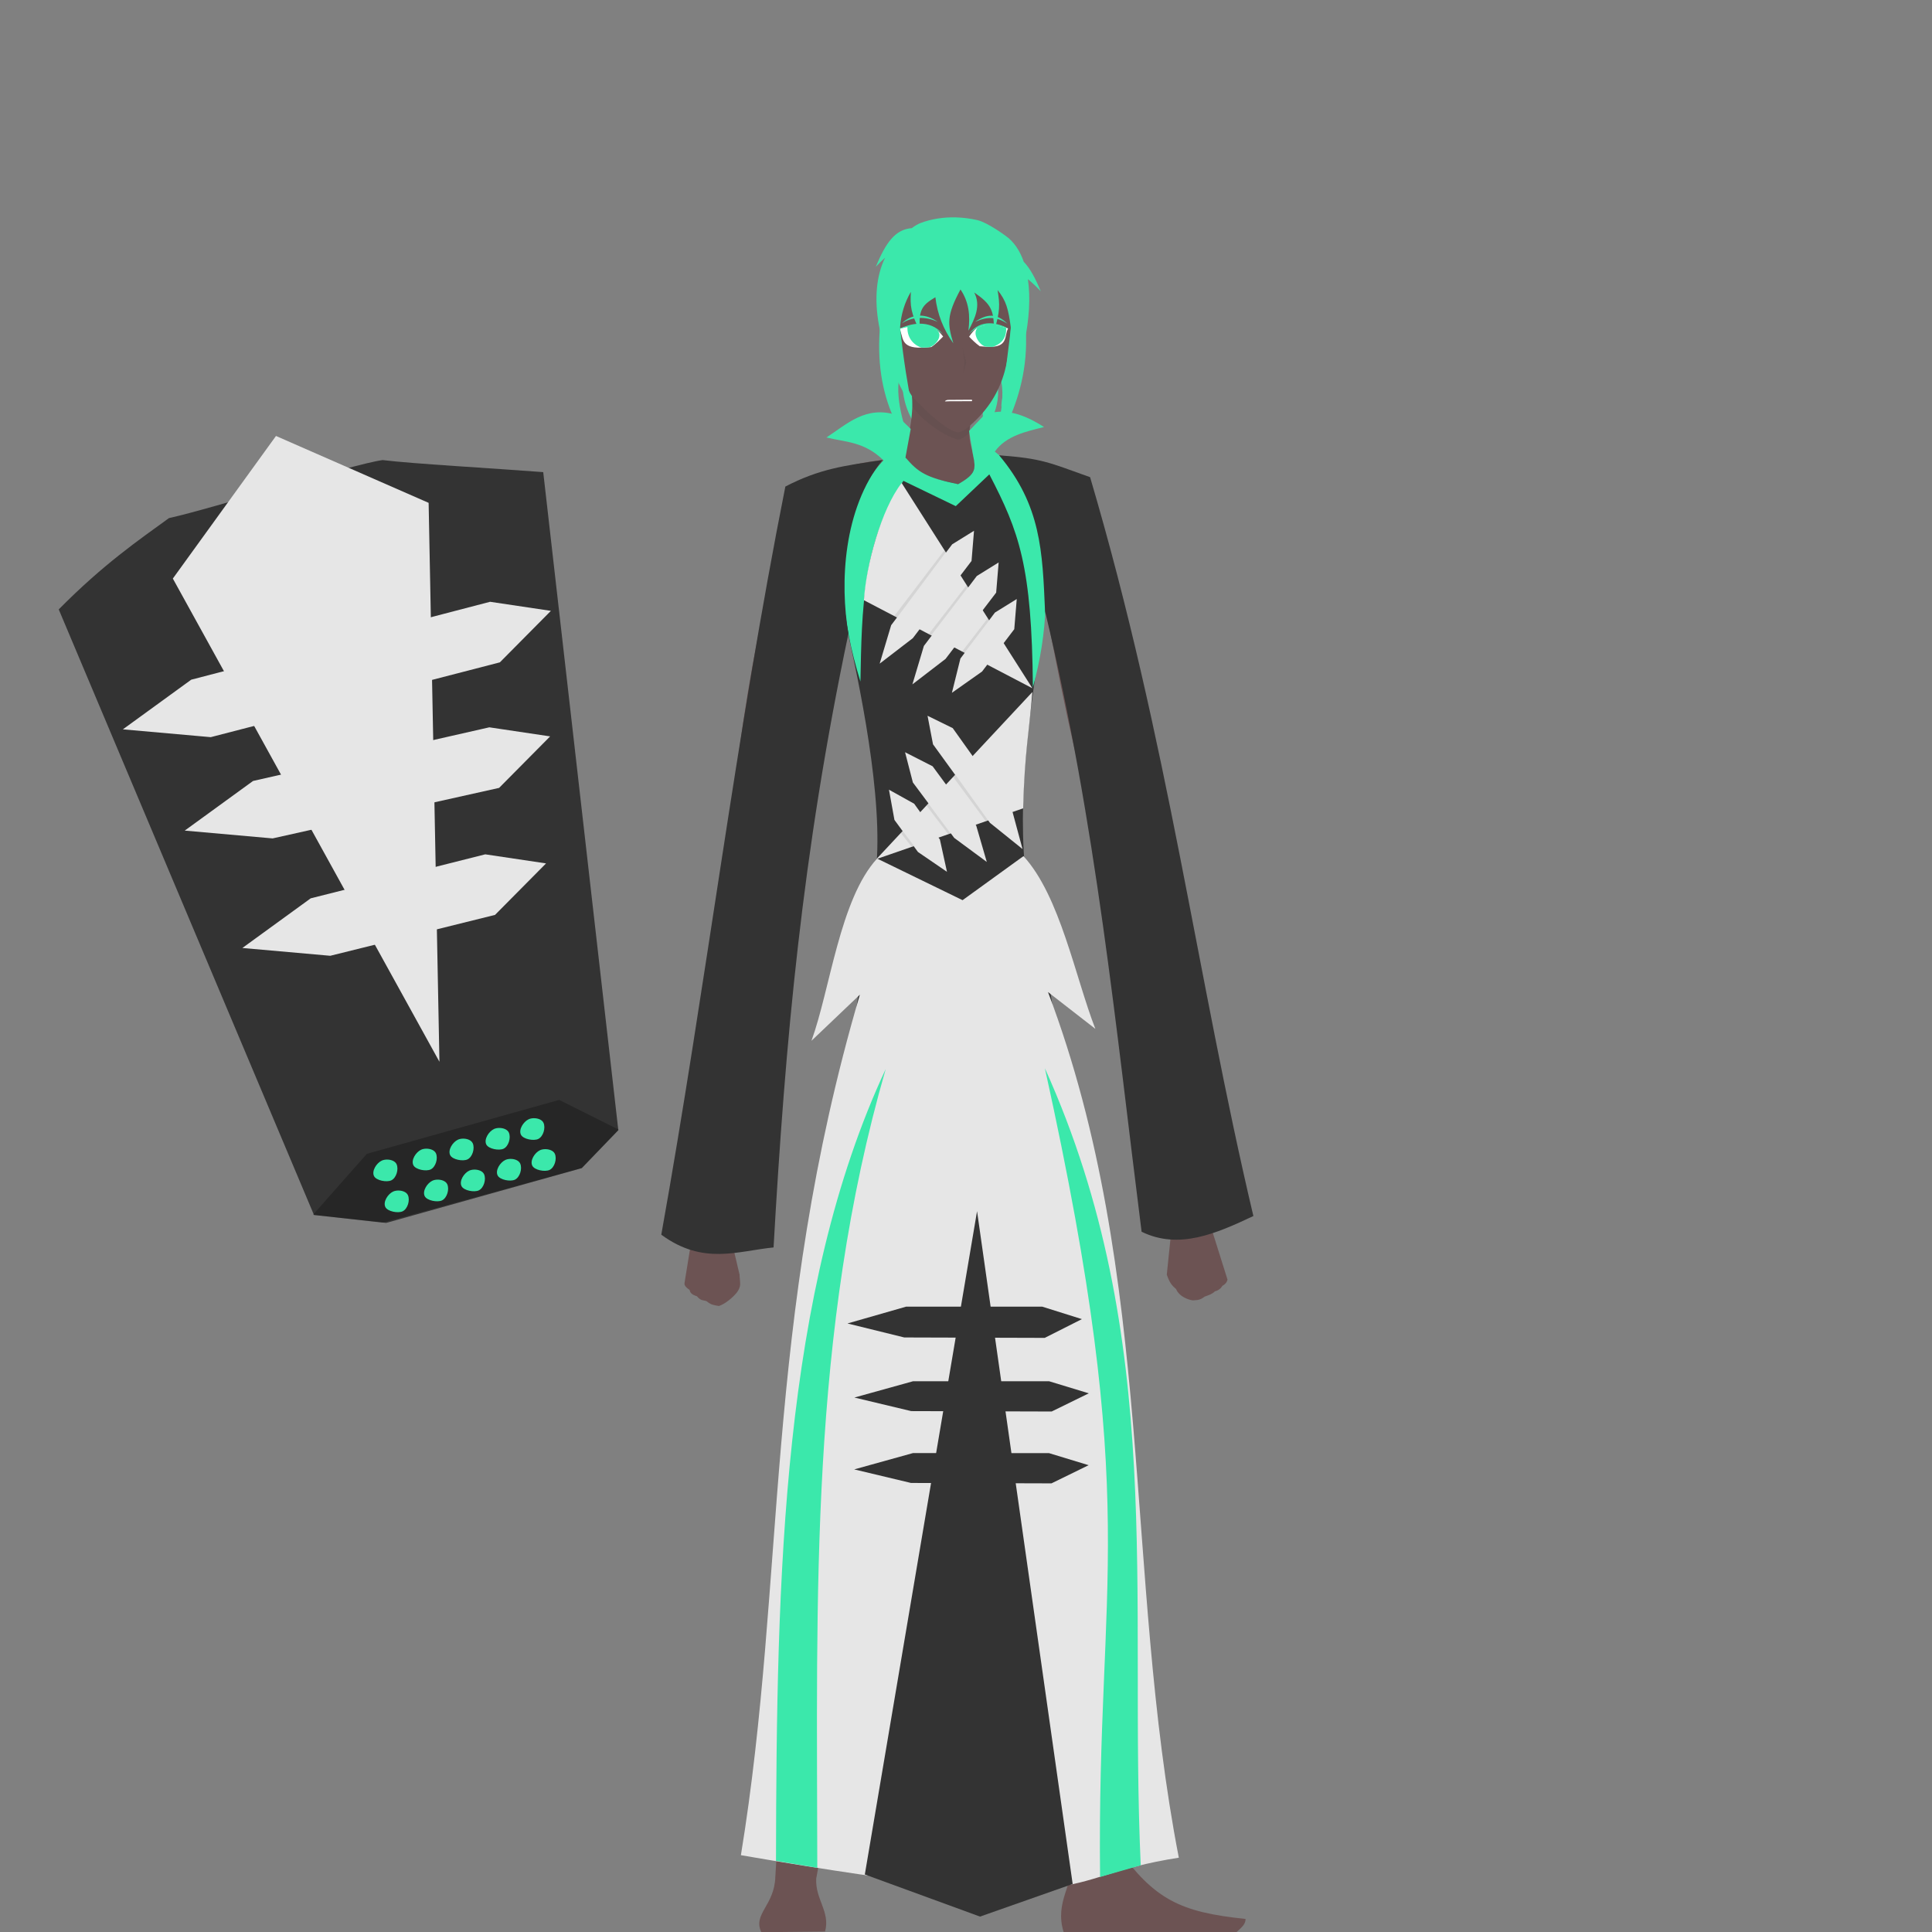 <?xml version="1.0" encoding="UTF-8" standalone="no"?>
<!-- Created with Inkscape (http://www.inkscape.org/) -->

<svg
   version="1.1"
   id="svg1"
   width="1512"
   height="1512"
   viewBox="0 0 1512 1512"
   sodipodi:docname="Ally3.svg"
   inkscape:version="1.3.2 (091e20e, 2023-11-25)"
   inkscape:export-filename="../../Utopia/Assets/Sprites/Tetra.png"
   inkscape:export-xdpi="96"
   inkscape:export-ydpi="96"
   xmlns:inkscape="http://www.inkscape.org/namespaces/inkscape"
   xmlns:sodipodi="http://sodipodi.sourceforge.net/DTD/sodipodi-0.dtd"
   xmlns="http://www.w3.org/2000/svg"
   xmlns:svg="http://www.w3.org/2000/svg">
  <rect x="0" y="0" width="1512" height="1512" fill="#808080" stroke="none"/>
  <defs
     id="defs1" />
  <sodipodi:namedview
     id="namedview1"
     pagecolor="#505050"
     bordercolor="#eeeeee"
     borderopacity="1"
     inkscape:showpageshadow="0"
     inkscape:pageopacity="0"
     inkscape:pagecheckerboard="0"
     inkscape:deskcolor="#505050"
     inkscape:zoom="2.0236097"
     inkscape:cx="673.30178"
     inkscape:cy="272.77988"
     inkscape:window-width="1512"
     inkscape:window-height="837"
     inkscape:window-x="0"
     inkscape:window-y="38"
     inkscape:window-maximized="0"
     inkscape:current-layer="layer1"
     showguides="false"
     showgrid="false" />
  <g
     inkscape:groupmode="layer"
     id="layer1"
     inkscape:label="Layer1"
     style="display:inline">
    <path
       style="display:inline;fill:#3be8ab;fill-opacity:1;stroke-width:3.78"
       d="m 701.441,197.242 c -24.451,73.565 -12.245,119.687 10.784,152.384 -5.509,-20.951 -13.525,-41.745 -6.479,-62.214 0.063,25.215 2.16,33.584 17.559,56.99 -5.56,-25.721 -3.233,-32.462 3.697,-47.44 -4.899,19.301 2.501,36.683 10.782,53.909 -6.453,-30.041 -3.172,-37.354 4.005,-52.061 9.506,15.405 8.219,32.607 6.161,49.904 9.886,-19.026 17.06,-31.759 9.242,-52.369 14.834,14.904 13.079,30.749 9.55,50.212 13.331,-24.251 19.382,-36.207 9.55,-62.226 15.76,16.876 4.473,45.186 1.891,66.611 21.211,-37.152 39.89,-86.804 7.042,-159.635 l -38.198,-10.79 z"
       id="path3"
       sodipodi:nodetypes="ccccccccccccccc" />
    <path
       id="path1"
       style="display:inline;fill:#6c5353;fill-opacity:1;stroke-width:3.425"
       d="m 747.488,186.305 c -39.586,1.742 -46.032,10.774 -45.341,68.32 1.696,18.78 2.218,41.717 11.541,55.356 1.761,18.021 -4.611,35.912 -5.068,48.901 -33.545,0.352 -84.735,11.112 -91.981,40.524 -12.794,51.934 -35.108,121.362 -51.888,311.991 -10.573,64.971 -16.766,154.131 -21.939,248.923 l -7.06,43.462 c -0.61,2.496 1.835,4.201 3.934,5.742 0.624,3.457 3.726,4.146 5.786,4.977 3.345,4.206 5.966,2.699 7.86,4.079 3.078,2.568 5.312,2.848 9.364,3.496 4.887,-1.719 10.261,-6.156 13.658,-10.158 4.194,-5.347 2.675,-7.628 2.432,-14.371 l -8.785,-37.319 c 20.693,-89.763 35.978,-169.752 43.22,-235.206 23.407,-82.951 38.113,-164.156 47.498,-244.292 11.303,49.643 15.274,37.644 29.516,182.647 -26.078,164.375 -52.469,331.999 -64.237,496.375 l -19.224,309.001 c -0.562,22.53 -17.831,29.118 -10.953,43.396 l 49.885,-0.515 c 4.191,-15.512 -7.721,-25.109 -6.944,-41.363 l 55.246,-300.534 c 25.583,-129.761 51.678,-259.522 63.282,-389.283 2.481,119.788 18.315,247.621 34.896,375.903 l 46.629,299.121 c 1.946,18.851 -13.778,32.785 -6.425,56.503 l 135.335,0.111 c 4.414,-4.05 7.062,-6.282 7.062,-10.332 -51.544,-5.248 -71.187,-15.447 -99.754,-54.621 l -9.398,-285.073 c -10.557,-163.424 -36.253,-330.882 -66.859,-500.057 4.678,-154.175 12.998,-130.892 19.201,-186.006 11.947,55.057 15.626,91.386 54.37,233.18 5.804,67.006 26.469,157.885 45.186,245.636 l -4.394,42.723 c 2.174,6.316 3.974,8.451 7.296,11.333 2.517,6.076 10.226,8.594 13.314,8.798 2.934,-0.333 5.115,0.142 9.077,-2.962 3.321,-1.18 5.902,-2.012 7.982,-4.135 2.708,-0.63 4.707,-2.231 5.9,-4.325 2.105,-1.066 3.429,-2.634 3.946,-4.844 l -13.911,-44.226 c -10.479,-104.002 -20.957,-195.206 -31.436,-259.452 -31.06,-233.889 -52.97,-290.108 -58.143,-300.279 -19.733,-38.802 -69.244,-43.536 -95.437,-39.989 -1.109,-8.005 -4.406,-13.412 -2.444,-24.501 29.381,-25.836 31.667,-55.196 32.255,-93.276 -3.224,-23.921 -6.801,-53.183 -44.051,-53.379 z"
       sodipodi:nodetypes="ccccsccccccccccccccccccccccccccccccccccccccccscccc" />
    <path
       style="display:inline;fill:#333333;stroke-width:3.425"
       d="m 708.711,357.841 c 5.886,16.022 25.331,16.869 41.427,21.222 16.758,-9.433 12.483,-16.096 11.443,-23.708 3.294,-0.294 15.669,0.034 19.329,0.203 31.387,48.953 32.357,93.181 37.481,121.2 -10.455,66.716 -22.133,134.496 -16.336,202.236 36.068,143.361 61.385,425.3 64.058,450.678 2.859,54.469 11.416,229.296 11.517,319.112 -10.721,1.103 -13.878,4.073 -40.056,1.171 -13.02,-94.496 -51.462,-263.155 -52.21,-311.602 -10.64,-84.345 -31.101,-266.411 -28.405,-341.292 -23.265,213.305 -73.467,437.417 -111.64,655.449 -12.347,-0.859 -21.23,3.467 -38.272,-0.886 2.057,-328.802 50.604,-550.058 79.305,-780.792 3.189,-61.184 -17.272,-151.397 -26.39,-191.552 16.514,-118.918 18.917,-99.844 32.792,-120.986 2.676,-0.222 12.817,-0.311 15.957,-0.455 z"
       id="path6"
       inkscape:label="path6"
       sodipodi:nodetypes="ccccccccccccccccc" />
    <path
       style="display:inline;fill:#333333;fill-opacity:0.1;stroke-width:3.425"
       d="m 713.637,309.909 c 12.274,13.866 30.892,29.637 36.939,28.283 3.312,-0.747 7.184,-3.612 8.669,-5.165 -0.196,1.749 -0.481,3.276 -0.589,5.247 -1.194,2.027 -6.416,5.769 -8.613,5.862 -12.866,-3.403 -29.678,-16.158 -36.043,-26.291 0.092,-3.636 0.016,-5.417 -0.363,-7.935 z"
       id="path15"
       sodipodi:nodetypes="ccccccc" />
    <path
       style="display:inline;fill:#ffffff;stroke-width:1.905"
       d="m 739.639,314.144 c -0.406,0.063 0.443,-1.269 2.987,-1.206 13.861,-0.123 14.36,-0.044 17.624,-0.12 0.942,0.189 0.513,1.044 0.23,1.141 -11.224,0.154 -16.77,-0.058 -20.841,0.184 z"
       id="path14"
       sodipodi:nodetypes="cccccc" />
    <path
       style="display:inline;fill:#ffffff;stroke-width:4.143"
       d="m 738.105,263.392 c -5.065,-6.702 -8.227,-7.762 -15.821,-8.986 -7.093,0.494 -12.125,0.186 -18.405,2.97 3.192,5.413 0.436,14.075 14.39,14.698 8.757,-0.099 1.643,0.111 10.524,-0.441 3.576,-2.266 7.378,-6.361 9.312,-8.24 z"
       id="path8"
       sodipodi:nodetypes="cccccc" />
    <path
       style="display:inline;fill:#3be8ab;fill-opacity:1;stroke-width:4.232"
       d="m 733.146,258.127 c -4.852,-4.399 -16.648,-4.063 -22.949,-2.543 -0.513,8.249 4.311,14.313 11.017,16.479 1.55,-0.095 4.375,-0.01 5.918,-0.281 4.847,-0.999 11.485,-9.259 6.014,-13.654 z"
       id="path9"
       sodipodi:nodetypes="ccccc" />
    <path
       style="display:inline;fill:#3be8ab;fill-opacity:1;stroke-width:4.143"
       d="m 703.269,257.586 c 12.502,-3.309 24.268,-5.155 34.626,3.856 -10.417,-12.195 -25.816,-8.214 -34.626,-3.856 z"
       id="path10"
       sodipodi:nodetypes="ccc" />
    <path
       style="display:inline;fill:#3be8ab;fill-opacity:1;stroke-width:3.066"
       d="m 763.081,251.892 c 9.828,-4.319 16.857,-4.124 25.358,1.462 -8.26,-8.139 -15.753,-8.073 -25.358,-1.462 z"
       id="path10-8-6"
       sodipodi:nodetypes="ccc" />
    <path
       style="display:inline;fill:#3be8ab;fill-opacity:1;stroke-width:3.013"
       d="m 733.861,251.926 c -9.448,-4.462 -19.92,-4.22 -28.198,1.241 8.074,-8.016 18.993,-7.99 28.198,-1.241 z"
       id="path10-8-6-6"
       sodipodi:nodetypes="ccc" />
    <path
       style="display:inline;fill:#ffffff;stroke-width:3.942"
       d="m 758.446,263.476 c 4.586,-6.702 6.924,-8.148 13.8,-9.372 6.422,0.494 10.977,0.186 16.663,2.97 -2.89,5.413 0.014,13.715 -12.619,14.339 -7.928,-0.099 -1.487,0.111 -9.528,-0.441 -3.237,-2.266 -6.564,-5.616 -8.316,-7.495 z"
       id="path8-9"
       sodipodi:nodetypes="cccccc" />
    <path
       style="display:inline;fill:#3be8ab;fill-opacity:1;stroke-width:3.926"
       d="m 789.202,257.154 c -11.224,-3.309 -21.565,-4.908 -30.865,4.103 9.353,-12.195 22.955,-8.461 30.865,-4.103 z"
       id="path10-5"
       sodipodi:nodetypes="ccc" />
    <path
       style="display:inline;fill:#3be8ab;fill-opacity:1;stroke-width:4.137"
       d="m 765.401,256.292 c 9.236,-3.876 15.992,-1.223 22.013,0.297 0.491,8.249 -4.12,12.738 -10.528,14.903 -1.482,-0.095 -4.181,-0.01 -5.656,-0.281 -4.632,-0.999 -11.058,-10.524 -5.829,-14.919 z"
       id="path9-5"
       sodipodi:nodetypes="ccccc" />
    <path
       style="display:inline;fill:#333333;fill-opacity:0.1;stroke-width:6.519"
       d="m 753.269,272 1.616,11.297 -1.012,8.892 2.282,-8.617 z"
       id="path32"
       sodipodi:nodetypes="ccccc" />
    <path
       id="path2"
       style="fill:#3be8ab;fill-opacity:1;stroke-width:3.78"
       d="M 748.027 170.127 C 738.552 169.893 729 171.282 720.33 174.582 C 718.233 175.38 715.87 176.831 713.506 178.557 C 700.569 179.527 693.205 190.001 685.402 208.766 C 687.973 206.084 690.389 203.719 692.699 201.662 C 678.669 230.135 686.82 274.914 713.592 318.469 C 710.784 302.597 707.224 283.887 704.416 256.023 C 705.137 245.891 708.024 236.72 712.842 228.408 C 712.328 239.399 712.433 244.134 720.33 260.236 C 718.077 242.373 721.986 238.63 732.031 232.621 C 733.611 245.903 738.244 257.67 746.072 268.66 C 741.499 253.472 740.716 246.949 751.689 226.537 C 758.345 236.395 759.399 247.002 757.891 258.809 C 762.955 249.268 767.829 239.272 762.441 228.895 C 775.427 237.869 778.355 242.669 777.723 260.271 C 782.89 243.225 782.523 238.464 780.709 227.004 C 787.497 235.466 789.089 241.508 791.158 256.809 L 783.512 318.283 C 799.918 287.302 808.693 247.637 804.447 218.479 C 807.587 221.012 810.891 224.155 814.506 227.926 C 810.265 217.727 806.15 209.993 801.203 204.887 C 798.159 196.134 793.447 189.025 786.793 184.412 C 786.793 184.412 772.961 174.123 764.795 172.242 C 759.371 170.993 753.713 170.268 748.027 170.127 z " />
    <path
       style="fill:#3be8ab;fill-opacity:1;stroke-width:3.78"
       d="m 708.609,358.034 4.133,-22.333 -11.254,-10.981 c -24.061,-7.411 -38.525,7.115 -54.729,17.665 14.865,3.639 29.731,3.174 44.596,17.801 -18.151,19.801 -49.732,71.607 -17.963,173.184 1.035,-56.134 1.593,-109.431 33.624,-157.063 l 40.993,19.806 26.254,-24.872 c 23.317,44.928 33.281,71.387 34.084,166.736 24.154,-87.499 1.048,-160.828 -29.797,-184.568 8.953,-12.548 24.803,-15.718 38.493,-19.208 -15.24,-9.82 -31.676,-15.843 -46.915,-9.247 l -11.727,12.307 3.21,19.455 c 2.043,10.09 2.444,14.178 -11.792,22.209 -25.298,-5.263 -31.146,-9.203 -41.209,-20.889 z"
       id="path4"
       sodipodi:nodetypes="ccccccccccccccccc" />
    <path
       style="fill:#e6e6e6;fill-opacity:1;stroke-width:3.78"
       d="m 686.431,671.914 c -29.207,31.809 -36.755,102.497 -51.375,142.618 l 37.873,-36.083 c -75.618,257.235 -57.536,456.257 -93.094,673.431 288.086,49.708 239,18.101 342.717,1.962 C 879.472,1231.547 904.292,998.672 820.172,776.376 l 37.062,28.82 C 841.622,765.168 829.635,701.203 800.977,670.011 l -47.654,34.469 z"
       id="path5"
       sodipodi:nodetypes="cccccccccc" />
    <path
       style="fill:#e6e6e6;fill-opacity:1;stroke-width:3.78"
       d="M 676.112,469.735 807.954,538.636 705.65,377.992 c -16.037,20.57 -27.895,64.536 -29.538,91.743 z"
       id="path7"
       sodipodi:nodetypes="cccc" />
    <path
       id="path11"
       style="fill:#e6e6e6;fill-opacity:1;stroke-width:3.78"
       d="m 762.275,415.388 -17.092,10.598 -47.75,63.299 -8.994,30.088 25.938,-19.928 45.961,-60.453 z m 19.274,24.795 -17.092,10.598 -41.412,54.723 -8.994,30.088 25.938,-19.928 39.622,-51.878 z m 14.169,28.622 -17.09,10.6 -27.009,35.992 -6.647,26.8 23.59,-16.641 25.218,-33.146 z"
       sodipodi:nodetypes="ccccccccccccccccccccc" />
    <path
       id="path11-8"
       style="display:inline;fill:#e6e6e6;fill-opacity:1;stroke-width:3.78"
       d="m 725.897,560.166 4.282,22.333 44.588,61.474 25.48,20.507 -7.798,-28.932 -46.827,-65.709 z m -17.587,28.546 6.113,23.641 32.369,43.412 25.48,18.805 -8.312,-28.579 -34.093,-46.297 z m -12.599,29.313 4.282,23.641 18.403,25.098 22.721,15.533 -5.553,-25.309 -20.128,-27.983 z"
       sodipodi:nodetypes="ccccccccccccccccccccc" />
    <path
       style="fill:#e6e6e6;fill-opacity:1;stroke-width:3.78"
       d="m 807.933,541.588 -122.012,130.721 114.805,-39.708 c 1.126,-43.737 4.805,-60.675 7.207,-91.012 z"
       id="path12"
       sodipodi:nodetypes="cccc" />
    <path
       style="fill:#333333;stroke-width:3.78"
       d="m 663.99,495.875 c -36.249,172.113 -49.431,318.74 -58.593,480.384 -28.266,2.814 -55.125,14.069 -87.867,-9.974 34.907,-194.717 58.484,-391.457 97.092,-585.509 26.848,-13.974 46.744,-16.455 75.879,-20.694 -30.576,38.244 -33.297,96.192 -26.511,135.793 z"
       id="path13"
       sodipodi:nodetypes="cccccc" />
    <path
       style="fill:#333333;stroke-width:3.78"
       d="m 781.947,356.344 c 32.867,39.234 33.866,75.125 35.913,121.987 40.296,167.544 55.281,325.597 75.569,485.639 29.159,14.266 58.319,1.444 87.478,-12.288 C 936.442,763.468 914.722,582.206 853.123,373.438 c -32.348,-11.548 -37.528,-14.611 -71.176,-17.094 z"
       id="path16"
       sodipodi:nodetypes="cccccc" />
    <path
       style="fill:#3be8ab;fill-opacity:1;stroke-width:3.78"
       d="m 607.299,1456.324 c 0.401,-223.478 4.679,-445.586 85.885,-619.734 -59.79,207.13 -53.792,412.346 -53.562,625.178 z"
       id="path18"
       sodipodi:nodetypes="cccc" />
    <path
       style="fill:#3be8ab;fill-opacity:1;stroke-width:3.78"
       d="m 860.928,1468.918 c -2.676,-236.766 33.27,-286.253 -43.199,-632.892 95.493,211.68 65.505,413.416 75.01,623.749 z"
       id="path19"
       sodipodi:nodetypes="cccc" />
    <path
       style="fill:#333333;fill-opacity:0.1;stroke-width:3.78"
       d="m 699.783,482.199 39.406,-51.709 1.102,1.591 -38.252,51.222 z"
       id="path21"
       sodipodi:nodetypes="ccccc" />
    <path
       style="display:inline;fill:#333333;fill-opacity:0.1;stroke-width:3.78"
       d="m 726.775,496.294 29.829,-38.467 1.102,1.591 -28.915,37.8 z"
       id="path21-5"
       sodipodi:nodetypes="ccccc" />
    <path
       style="display:inline;fill:#333333;fill-opacity:0.1;stroke-width:3.78"
       d="m 752.926,509.894 20.131,-26.039 1.102,1.591 -19.321,25.429 z"
       id="path21-5-3"
       sodipodi:nodetypes="ccccc" />
    <path
       style="display:inline;fill:#333333;fill-opacity:0.1;stroke-width:3.78"
       d="m 747.619,606.166 25.74,35.949 -1.844,0.586 -25.613,-34.702 z"
       id="path21-2"
       sodipodi:nodetypes="ccccc" />
    <path
       style="display:inline;fill:#333333;fill-opacity:0.1;stroke-width:3.78"
       d="m 726.531,628.805 17.458,23.488 -1.844,0.586 -17.088,-22.418 z"
       id="path21-5-39"
       sodipodi:nodetypes="ccccc" />
    <path
       style="display:inline;fill:#333333;fill-opacity:0.1;stroke-width:3.78"
       d="m 706.449,650.336 8.917,11.799 -1.844,0.586 -8.571,-10.845 z"
       id="path21-5-3-9"
       sodipodi:nodetypes="ccccc" />
    <path
       style="fill:#333333;fill-opacity:1;stroke-width:3.78"
       d="m 676.821,1466.98 87.83,-519.09 74.827,526.541 -72.501,25.509 z"
       id="path17"
       sodipodi:nodetypes="ccccc" />
    <path
       id="path22"
       style="fill:#333333;fill-opacity:1;stroke-width:3.237"
       d="m 709.201,1022.578 -45.961,13.175 44.457,10.953 109.926,0.328 29.076,-14.68 -31.055,-9.754 z m 5.416,58.381 -45.963,12.768 44.457,10.615 109.928,0.316 29.076,-14.225 -31.057,-9.453 z m -0.141,56.238 -45.961,12.768 44.457,10.613 109.926,0.318 29.076,-14.225 -31.055,-9.455 z"
       sodipodi:nodetypes="ccccccccccccccccccccc" />
    <g
       id="g25"
       inkscape:label="Weapon">
      <path
         style="fill:#333333;stroke-width:3.78"
         d="m 425.134,369.49 58.768,514.989 -28.626,29.701 -153.03,42.879 -56.523,-6.199 -199.757,-473.933 c 35.209,-35.609 62.689,-54.315 86.262,-71.453 34.197,-7.486 143.555,-42.215 167.212,-45.422 23.82,2.942 84.733,6.297 125.695,9.44 z"
         id="path20"
         sodipodi:nodetypes="ccccccccc" />
      <path
         style="fill:#000000;stroke-width:3.78;fill-opacity:0.25"
         d="m 244.907,950.75 54.424,6.109 156.052,-42.762 28.878,-29.989 -46.649,-23.324 -150.498,42.206 z"
         id="path23"
         sodipodi:nodetypes="ccccccc" />
      <path
         id="path24"
         style="fill:#3be8ab;fill-opacity:1;stroke-width:3.78"
         d="M 417.691 875.115 C 416.255 875.139 414.858 875.418 413.73 875.943 C 409.649 877.844 405.712 883.979 407.689 888.023 C 409.424 891.57 417.672 893.072 421.232 891.365 C 425.168 889.479 427.156 882.701 425.346 878.73 C 424.21 876.24 420.852 875.062 417.691 875.115 z M 390.568 882.74 C 389.132 882.764 387.735 883.041 386.607 883.566 C 382.526 885.467 378.59 891.602 380.568 895.646 C 382.303 899.193 390.551 900.697 394.111 898.99 C 398.047 897.104 400.033 890.326 398.223 886.355 C 397.087 883.865 393.729 882.687 390.568 882.74 z M 362.311 891.109 C 360.874 891.134 359.478 891.412 358.35 891.938 C 354.268 893.838 350.333 899.973 352.311 904.018 C 354.045 907.565 362.291 909.068 365.852 907.361 C 369.787 905.475 371.776 898.697 369.965 894.727 C 368.829 892.236 365.471 891.056 362.311 891.109 z M 333.504 898.965 C 332.067 898.989 330.673 899.268 329.545 899.793 C 325.464 901.693 321.526 907.829 323.504 911.873 C 325.239 915.42 333.486 916.923 337.047 915.217 C 340.982 913.331 342.971 906.551 341.16 902.58 C 340.024 900.089 336.665 898.912 333.504 898.965 z M 426.562 899.34 C 425.126 899.364 423.731 899.643 422.604 900.168 C 418.522 902.068 414.585 908.204 416.562 912.248 C 418.297 915.795 426.545 917.298 430.105 915.592 C 434.041 913.706 436.029 906.926 434.219 902.955 C 433.083 900.464 429.723 899.287 426.562 899.34 z M 399.441 906.965 C 398.005 906.989 396.608 907.268 395.48 907.793 C 391.399 909.693 387.463 915.829 389.441 919.873 C 391.176 923.42 399.422 924.923 402.982 923.217 C 406.918 921.331 408.906 914.551 407.096 910.58 C 405.96 908.089 402.602 906.912 399.441 906.965 z M 302.707 907.49 C 301.27 907.514 299.874 907.793 298.746 908.318 C 294.665 910.219 290.729 916.354 292.707 920.398 C 294.442 923.945 302.689 925.449 306.25 923.742 C 310.185 921.856 312.172 915.078 310.361 911.107 C 309.225 908.617 305.868 907.437 302.707 907.49 z M 371.184 915.336 C 369.747 915.36 368.351 915.639 367.223 916.164 C 363.142 918.064 359.204 924.2 361.182 928.244 C 362.916 931.791 371.164 933.292 374.725 931.586 C 378.66 929.7 380.649 922.922 378.838 918.951 C 377.702 916.461 374.344 915.283 371.184 915.336 z M 342.377 923.191 C 340.94 923.216 339.546 923.494 338.418 924.02 C 334.337 925.92 330.399 932.054 332.377 936.098 C 334.112 939.645 342.359 941.148 345.92 939.441 C 349.855 937.555 351.844 930.777 350.033 926.807 C 348.897 924.316 345.538 923.138 342.377 923.191 z M 311.58 931.717 C 310.143 931.741 308.747 932.02 307.619 932.545 C 303.538 934.445 299.602 940.581 301.58 944.625 C 303.315 948.172 311.56 949.673 315.121 947.967 C 319.056 946.081 321.045 939.303 319.234 935.332 C 318.099 932.841 314.741 931.664 311.58 931.717 z " />
      <path
         style="fill:#e6e6e6;fill-opacity:1;stroke-width:3.78"
         d="M 135.267,452.788 343.907,830.94 335.45,393.538 215.987,341.189 Z"
         id="path25"
         sodipodi:nodetypes="ccccc" />
    </g>
    <path
       id="path1-8"
       style="fill:#e6e6e6;fill-opacity:1;stroke-width:9.063"
       d="m 383.546,470.963 -233.904,60.975 -53.482,38.854 68.787,6.109 226.239,-58.536 39.945,-40.307 z m -0.585,98.244 -184.912,41.979 -53.482,38.854 68.787,6.107 177.248,-39.537 39.945,-40.307 z m -3.199,99.402 -136.6,34.43 -53.482,38.855 68.787,6.107 128.936,-31.99 39.945,-40.307 z"
       sodipodi:nodetypes="ccccccccccccccccccccc" />
  </g>
</svg>
